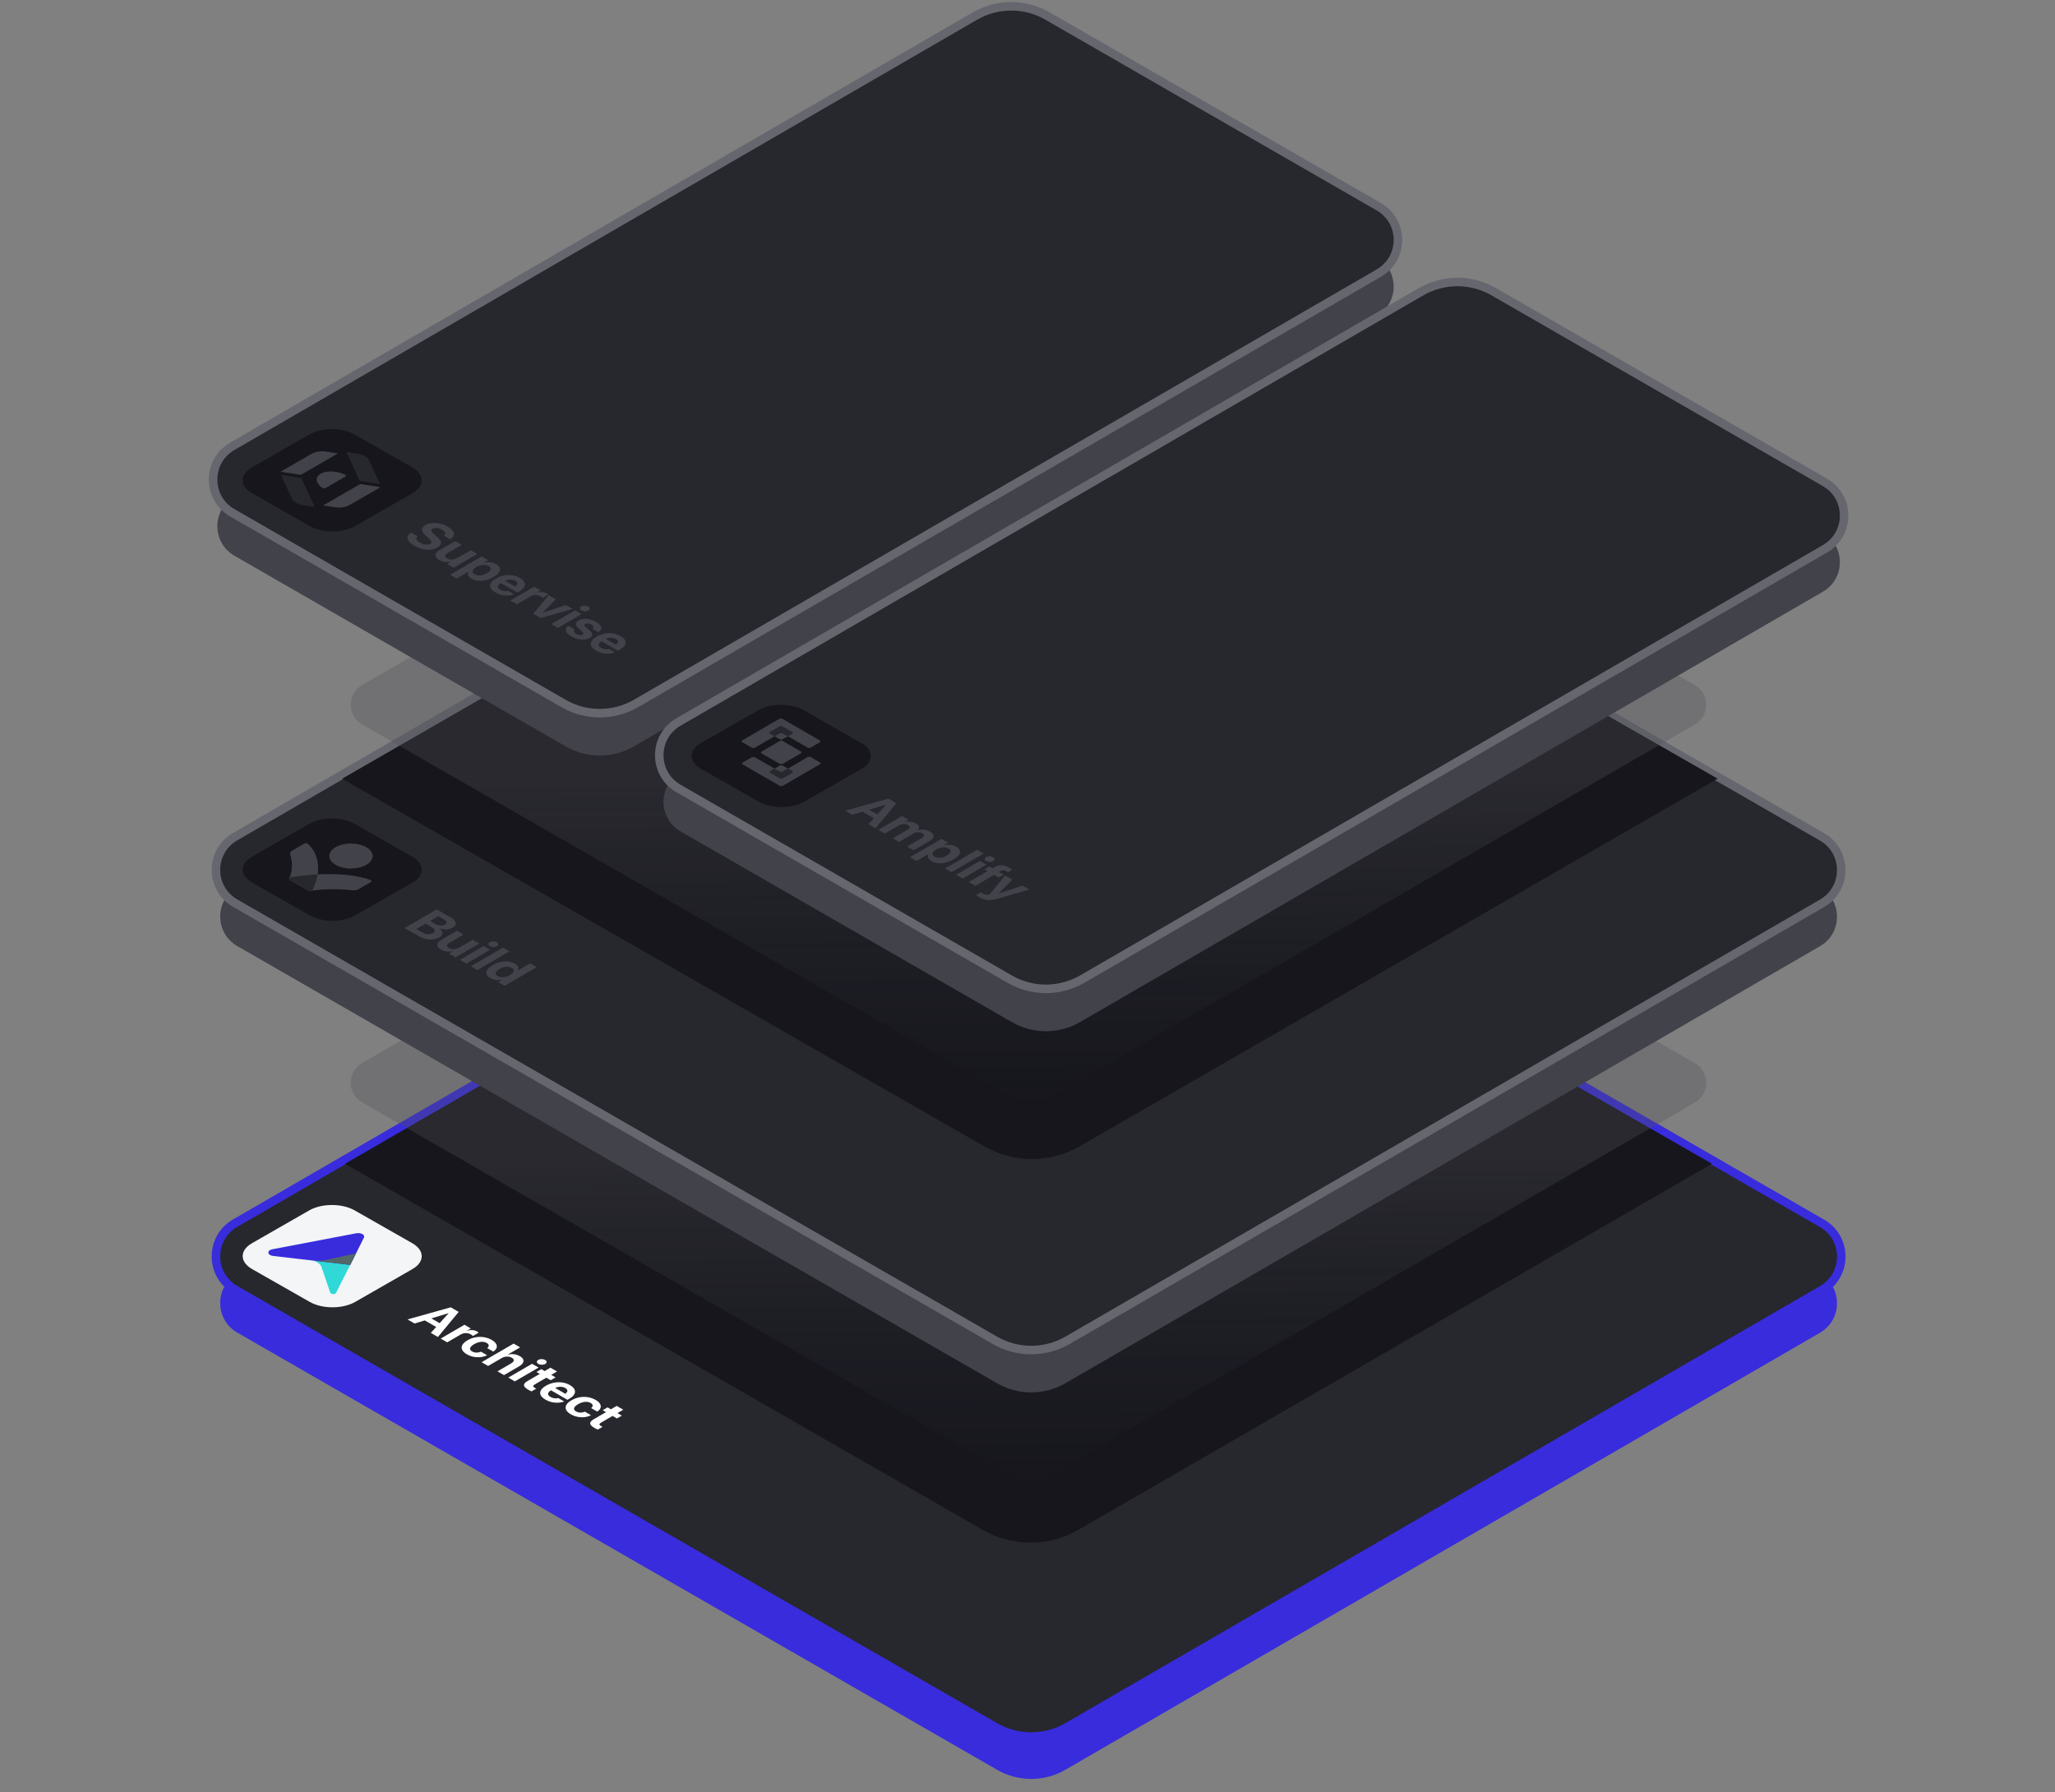 <svg width="532" height="464" viewBox="0 0 532 464" fill="none" xmlns="http://www.w3.org/2000/svg">
<rect x="0" y="0" width="532" height="464" fill="#808080" stroke="none"/>
<path d="M471.134 329.722C477.026 333.112 477.038 341.608 471.156 345.015L275.813 458.145C270.355 461.306 263.625 461.315 258.158 458.17L61.434 344.977C55.542 341.588 55.531 333.091 61.412 329.685L256.755 216.561C262.213 213.4 268.943 213.391 274.409 216.536L471.134 329.722Z" fill="#382CDD"/>
<path d="M471.709 333.895C478.326 330.063 478.312 320.505 471.685 316.692L274.96 203.506C269.151 200.164 262.001 200.174 256.202 203.532L60.859 316.656C54.242 320.488 54.256 330.046 60.883 333.86L257.608 447.052C263.417 450.394 270.567 450.384 276.367 447.026L471.709 333.895Z" fill="#27272E" stroke="#382CDD" stroke-width="2.207"/>
<path d="M443.192 301.273L279.224 396.011C271.55 400.444 262.097 400.457 254.412 396.046L89.313 301.273L262.742 201.075C264.559 200.025 266.797 200.022 268.617 201.067L443.192 301.273Z" fill="#16161C"/>
<path opacity="0.32" d="M438.745 275.218C442.679 277.477 442.687 283.148 438.76 285.418L269.777 383.084C267.96 384.134 265.721 384.137 263.901 383.092L93.758 285.393C89.824 283.134 89.816 277.463 93.743 275.193L262.727 177.533C264.544 176.483 266.782 176.48 268.602 177.525L438.745 275.218Z" fill="url(#paint0_linear_113_82625)"/>
<path d="M123.495 344.681C123.589 344.735 123.67 344.789 123.744 344.843C123.816 344.9 123.877 344.95 123.917 344.999L122.435 345.859C122.398 345.8 122.331 345.736 122.24 345.665C122.149 345.593 122.043 345.519 121.919 345.45C121.641 345.29 121.35 345.184 121.044 345.134C120.738 345.085 120.432 345.088 120.127 345.147C119.818 345.206 119.522 345.317 119.236 345.485L115.769 347.499L114.083 346.525L120.238 342.947L121.895 343.904L120.844 344.516L120.879 344.535C121.345 344.373 121.803 344.303 122.262 344.328C122.718 344.35 123.13 344.469 123.495 344.681Z" fill="white"/>
<path d="M134.65 348.799L131.456 350.653L131.491 350.673C132.036 350.545 132.569 350.513 133.096 350.58C133.624 350.646 134.12 350.814 134.583 351.08C135.034 351.339 135.323 351.62 135.449 351.921C135.577 352.222 135.547 352.53 135.362 352.838C135.175 353.149 134.835 353.45 134.339 353.738L130.475 355.985L128.781 355.006L132.3 352.962C132.729 352.712 132.963 352.458 133.003 352.2C133.042 351.941 132.867 351.699 132.482 351.477C132.236 351.334 131.962 351.245 131.664 351.208C131.363 351.169 131.062 351.181 130.754 351.24C130.445 351.3 130.159 351.408 129.893 351.563L126.367 353.612L124.68 352.638L132.966 347.823L134.65 348.799Z" fill="white"/>
<path d="M127.282 346.866C127.844 347.192 128.227 347.534 128.431 347.892C128.634 348.252 128.675 348.602 128.552 348.942C128.429 349.283 128.158 349.588 127.736 349.862L127.697 349.887L126.123 348.979L126.17 348.947C126.412 348.75 126.528 348.533 126.523 348.299C126.518 348.065 126.34 347.848 125.99 347.645C125.716 347.488 125.403 347.394 125.048 347.364C124.696 347.337 124.323 347.372 123.931 347.473C123.539 347.574 123.15 347.737 122.757 347.963C122.348 348.2 122.065 348.429 121.892 348.659C121.722 348.886 121.663 349.1 121.717 349.302C121.774 349.505 121.939 349.687 122.215 349.845C122.555 350.042 122.92 350.143 123.317 350.153C123.712 350.163 124.091 350.091 124.456 349.943L124.518 349.919L126.089 350.826L126.054 350.846C125.581 351.09 125.048 351.248 124.456 351.319C123.865 351.388 123.26 351.369 122.642 351.253C122.02 351.137 121.438 350.92 120.886 350.602C120.257 350.239 119.845 349.85 119.646 349.436C119.448 349.019 119.466 348.6 119.697 348.175C119.929 347.754 120.373 347.349 121.031 346.967C121.697 346.58 122.388 346.324 123.115 346.193C123.842 346.062 124.562 346.05 125.278 346.163C126 346.277 126.663 346.511 127.282 346.866Z" fill="white"/>
<path d="M118.748 339.618L113.37 346.111L111.533 345.05L112.916 343.522L109.967 341.82L107.331 342.624L105.499 341.566L116.691 338.43L118.235 339.322L118.748 339.618ZM111.671 341.3L113.809 342.535L116.129 339.971L116.095 339.951L111.671 341.3Z" fill="white"/>
<path d="M139.372 353.082C139.118 352.936 138.992 352.761 138.99 352.559C138.99 352.357 139.108 352.187 139.345 352.049C139.587 351.908 139.88 351.841 140.225 351.841C140.573 351.844 140.871 351.918 141.125 352.063C141.379 352.211 141.508 352.384 141.51 352.584C141.512 352.783 141.394 352.951 141.152 353.092C140.916 353.23 140.622 353.299 140.275 353.301C139.929 353.301 139.629 353.23 139.372 353.082Z" fill="white"/>
<path d="M144.206 355.042L142.702 355.918L143.836 356.571L142.571 357.306L141.437 356.653L138.451 358.389C138.165 358.554 138.029 358.709 138.046 358.85C138.064 358.99 138.197 359.133 138.453 359.281C138.53 359.326 138.599 359.363 138.665 359.392C138.729 359.422 138.789 359.449 138.848 359.474L137.617 360.189C137.509 360.144 137.381 360.085 137.23 360.014C137.08 359.945 136.917 359.856 136.739 359.755C136.054 359.36 135.689 358.983 135.645 358.623C135.603 358.265 135.909 357.893 136.567 357.511L139.735 355.669L138.875 355.171L140.14 354.436L141 354.934L142.505 354.059L144.206 355.042Z" fill="white"/>
<path d="M154.192 362.403C154.754 362.728 155.136 363.071 155.341 363.429C155.543 363.789 155.582 364.139 155.462 364.479C155.341 364.82 155.067 365.125 154.645 365.399L154.606 365.424L153.033 364.516L153.077 364.482C153.319 364.284 153.437 364.067 153.432 363.836C153.427 363.601 153.25 363.384 152.897 363.182C152.626 363.024 152.313 362.931 151.958 362.901C151.605 362.874 151.233 362.909 150.841 363.007C150.449 363.108 150.059 363.271 149.667 363.498C149.258 363.735 148.974 363.964 148.801 364.193C148.631 364.42 148.572 364.635 148.626 364.837C148.683 365.039 148.848 365.221 149.124 365.379C149.465 365.577 149.83 365.678 150.227 365.688C150.621 365.697 151.001 365.626 151.366 365.475L151.43 365.453L153.001 366.361L152.966 366.38C152.493 366.625 151.96 366.782 151.368 366.854C150.777 366.923 150.172 366.903 149.553 366.787C148.932 366.671 148.35 366.454 147.798 366.136C147.169 365.774 146.757 365.384 146.557 364.97C146.36 364.553 146.377 364.134 146.609 363.71C146.841 363.288 147.285 362.884 147.943 362.502C148.609 362.115 149.299 361.858 150.027 361.727C150.754 361.594 151.474 361.584 152.189 361.698C152.907 361.811 153.575 362.045 154.192 362.403Z" fill="white"/>
<path d="M147.426 362.07L146.903 362.374L142.64 359.913C142.336 360.098 142.127 360.285 142.006 360.477C141.878 360.682 141.858 360.884 141.942 361.082C142.026 361.279 142.213 361.461 142.504 361.629C142.736 361.762 142.973 361.858 143.214 361.913C143.456 361.969 143.688 361.996 143.907 361.994C144.124 361.991 144.312 361.969 144.465 361.922L144.509 361.908L146.057 362.803L145.976 362.83C145.705 362.933 145.384 363.015 145.022 363.071C144.657 363.126 144.265 363.143 143.846 363.123C143.424 363.104 142.992 363.03 142.546 362.906C142.102 362.783 141.658 362.593 141.215 362.337C140.583 361.972 140.169 361.585 139.972 361.17C139.774 360.759 139.794 360.342 140.024 359.923C140.255 359.501 140.699 359.101 141.353 358.722C142.013 358.337 142.704 358.078 143.431 357.943C144.159 357.807 144.876 357.79 145.582 357.893C146.289 357.997 146.945 358.224 147.549 358.574C148.156 358.924 148.55 359.301 148.738 359.701C148.923 360.103 148.906 360.509 148.684 360.919C148.469 361.326 148.047 361.708 147.426 362.07ZM143.722 359.304L146.346 360.818C146.533 360.68 146.671 360.544 146.758 360.408C146.891 360.201 146.918 360.006 146.842 359.821C146.765 359.637 146.597 359.469 146.336 359.316C146.072 359.163 145.779 359.067 145.448 359.023C145.123 358.978 144.778 358.995 144.42 359.072C144.186 359.121 143.954 359.2 143.722 359.304Z" fill="white"/>
<path d="M131.583 356.626L137.738 353.05L139.432 354.027L133.274 357.605L131.583 356.626Z" fill="white"/>
<path d="M161.351 364.938L159.847 365.813L160.981 366.467L159.716 367.202L158.582 366.548L155.596 368.284C155.309 368.449 155.174 368.605 155.191 368.745C155.208 368.886 155.342 369.029 155.596 369.177C155.672 369.221 155.743 369.258 155.808 369.288C155.872 369.317 155.931 369.344 155.99 369.369L154.76 370.084C154.651 370.04 154.523 369.981 154.372 369.909C154.222 369.838 154.057 369.751 153.882 369.65C153.196 369.253 152.831 368.876 152.787 368.518C152.743 368.158 153.051 367.788 153.709 367.406L156.878 365.564L156.017 365.066L157.282 364.331L158.143 364.829L159.647 363.954L161.351 364.938Z" fill="white"/>
<path d="M106.727 321.833C109.978 323.686 109.995 326.688 106.765 328.54L91.938 337.04C88.707 338.893 83.451 338.893 80.2 337.04L65.276 328.54C62.025 326.688 62.008 323.686 65.238 321.833L80.066 313.333C83.296 311.481 88.552 311.481 91.803 313.333L106.727 321.833Z" fill="#F3F5F6"/>
<path d="M85.497 334.652L83.183 327.841C83.145 327.775 82.841 327.206 82.215 326.844C81.589 326.483 80.812 326.319 80.717 326.308C82.045 326.461 83.41 326.395 84.681 326.121L92.174 324.446L86.995 334.685C86.768 335.123 85.668 335.101 85.497 334.652Z" fill="#30D8D8"/>
<path d="M92.23 319.266L70.549 323.394C69.031 323.679 69.145 324.949 70.719 325.135L90.674 327.457L94.222 320.372C94.563 319.671 93.425 319.036 92.23 319.266Z" fill="#382CDD"/>
<g style="mix-blend-mode:multiply">
<path d="M90.648 327.463L81.382 326.366C82.497 326.433 83.622 326.35 84.681 326.122L92.174 324.446L90.648 327.463Z" fill="#526868"/>
</g>
<path d="M471.134 229.66C477.026 233.05 477.038 241.546 471.156 244.952L275.813 358.083C270.355 361.244 263.625 361.253 258.158 358.108L61.434 244.915C55.542 241.525 55.531 233.029 61.412 229.623L256.755 116.499C262.213 113.338 268.943 113.329 274.409 116.474L471.134 229.66Z" fill="#42424B"/>
<path d="M471.709 233.838C478.326 230.006 478.312 220.448 471.685 216.634L274.96 103.449C269.151 100.107 262.001 100.117 256.202 103.475L60.859 216.599C54.242 220.431 54.256 229.989 60.883 233.803L257.608 346.995C263.417 350.337 270.567 350.327 276.367 346.968L471.709 233.838Z" fill="#27272E" stroke="#66666F" stroke-width="2.207"/>
<path d="M444.664 201.584L279.571 296.722C271.91 301.137 262.481 301.15 254.808 296.757L88.577 201.584L261.648 101.854C264.369 100.286 267.718 100.282 270.443 101.842L444.664 201.584Z" fill="#16161C"/>
<path opacity="0.32" d="M438.746 177.368C442.68 179.627 442.688 185.298 438.761 187.568L269.778 285.234C267.961 286.284 265.722 286.287 263.902 285.242L93.759 187.543C89.825 185.284 89.817 179.613 93.745 177.343L262.728 79.683C264.545 78.633 266.783 78.63 268.603 79.675L438.746 177.368Z" fill="url(#paint1_linear_113_82625)"/>
<path d="M114.447 241.937C114.328 242.205 114.087 242.445 113.722 242.657C113.224 242.945 112.686 243.123 112.102 243.194C111.515 243.266 110.908 243.234 110.287 243.098C109.663 242.962 109.054 242.721 108.457 242.376L105.636 240.748L104.763 240.245L113.049 235.429L114.792 236.435L116.676 237.523C117.201 237.826 117.569 238.137 117.783 238.452C117.995 238.77 118.049 239.079 117.948 239.377C117.847 239.675 117.583 239.947 117.157 240.193C116.844 240.376 116.496 240.497 116.099 240.568C115.704 240.637 115.3 240.652 114.888 240.608C114.476 240.566 114.099 240.469 113.751 240.317L113.717 240.336C114.079 240.575 114.319 240.837 114.439 241.115C114.565 241.397 114.568 241.67 114.447 241.937ZM112.04 241.567L112.053 241.559C112.311 241.409 112.469 241.246 112.521 241.076C112.575 240.903 112.528 240.726 112.383 240.538C112.237 240.349 111.996 240.156 111.651 239.959L110.188 239.113L107.799 240.501L109.303 241.369C109.801 241.655 110.282 241.818 110.753 241.853C111.226 241.885 111.653 241.791 112.04 241.567ZM113.5 237.187L111.365 238.43L112.62 239.155C113.086 239.424 113.544 239.577 113.991 239.609C114.437 239.643 114.834 239.562 115.179 239.36L115.189 239.352C115.517 239.163 115.66 238.948 115.611 238.716C115.564 238.482 115.337 238.25 114.933 238.016L113.5 237.187Z" fill="#42424B"/>
<path d="M124.069 244.259L117.914 247.834L116.227 246.86L117.243 246.271L117.201 246.246C116.688 246.36 116.171 246.387 115.65 246.323C115.132 246.259 114.639 246.091 114.168 245.817C113.717 245.558 113.424 245.282 113.29 244.989C113.155 244.698 113.179 244.402 113.357 244.106C113.537 243.808 113.865 243.522 114.343 243.245L118.316 240.937L120.002 241.911L116.38 244.017C115.978 244.251 115.759 244.488 115.729 244.727C115.7 244.967 115.872 245.196 116.249 245.413C116.503 245.558 116.78 245.652 117.078 245.692C117.376 245.729 117.677 245.719 117.985 245.659C118.294 245.6 118.58 245.494 118.844 245.339L122.38 243.285L124.069 244.259Z" fill="#42424B"/>
<path d="M131.873 246.298L123.587 251.111L121.901 250.137L130.186 245.321L131.873 246.298Z" fill="#42424B"/>
<path d="M126.831 244.941C126.577 244.796 126.448 244.621 126.448 244.418C126.446 244.216 126.567 244.046 126.803 243.908C127.045 243.767 127.336 243.698 127.684 243.701C128.029 243.703 128.33 243.777 128.584 243.923C128.838 244.071 128.966 244.243 128.968 244.443C128.971 244.643 128.853 244.81 128.611 244.951C128.374 245.089 128.081 245.158 127.733 245.161C127.385 245.161 127.085 245.089 126.831 244.941Z" fill="#42424B"/>
<path d="M137.249 249.4L138.935 250.374L130.65 255.19L128.963 254.216L130.014 253.607L129.979 253.587C129.447 253.705 128.909 253.73 128.374 253.658C127.837 253.589 127.343 253.427 126.897 253.168C126.377 252.867 126.056 252.534 125.935 252.167C125.815 251.799 125.891 251.417 126.165 251.022C126.438 250.625 126.907 250.236 127.573 249.849C128.248 249.457 128.924 249.18 129.607 249.023C130.285 248.862 130.944 248.818 131.575 248.889C132.206 248.961 132.781 249.143 133.298 249.442C133.74 249.698 134.021 249.982 134.142 250.297C134.26 250.613 134.218 250.926 134.016 251.239L134.051 251.259L137.249 249.4ZM132.041 252.428C132.416 252.211 132.675 251.992 132.832 251.767C132.988 251.543 133.037 251.328 132.978 251.124C132.919 250.919 132.753 250.739 132.48 250.581C132.199 250.418 131.883 250.32 131.535 250.288C131.185 250.253 130.818 250.283 130.438 250.374C130.056 250.468 129.679 250.623 129.304 250.84C128.926 251.059 128.66 251.279 128.5 251.498C128.337 251.72 128.285 251.932 128.345 252.137C128.401 252.342 128.571 252.524 128.853 252.687C129.126 252.845 129.442 252.941 129.797 252.975C130.152 253.01 130.522 252.98 130.907 252.889C131.291 252.798 131.669 252.642 132.041 252.428Z" fill="#42424B"/>
<path d="M119.038 248.485L125.193 244.908L126.887 245.886L120.732 249.464L119.038 248.485Z" fill="#42424B"/>
<path d="M106.727 221.776C109.978 223.629 109.995 226.631 106.765 228.483L91.938 236.983C88.707 238.836 83.451 238.836 80.2 236.983L65.276 228.483C62.025 226.631 62.008 223.629 65.238 221.776L80.066 213.276C83.296 211.424 88.552 211.424 91.803 213.276L106.727 221.776Z" fill="#16161C"/>
<g clip-path="url(#clip0_113_82625)">
<g clip-path="url(#clip1_113_82625)">
<path d="M80.969 230.32C81.904 228.358 84.09 222.529 79.737 218.478C79.538 218.272 79.041 218.237 78.743 218.409L75.563 220.245C75.165 220.475 75.006 220.796 75.106 221.106C75.464 222.184 76.08 224.858 74.867 227.302C74.768 227.474 74.847 227.658 75.066 227.784L79.777 230.504C80.154 230.722 80.83 230.63 80.969 230.32Z" fill="#42424B"/>
<path d="M75.364 227.083C78.763 226.544 88.86 225.282 95.876 227.795C96.214 227.921 96.274 228.208 95.996 228.368L92.815 230.204C92.418 230.434 91.861 230.526 91.325 230.468C89.476 230.273 84.885 229.918 80.71 230.583C80.333 230.64 79.915 230.583 79.637 230.422L75.046 227.772C74.648 227.542 74.827 227.164 75.364 227.083Z" fill="#42424B"/>
<path d="M82.209 226.368C81.94 228.074 81.35 229.519 80.969 230.32C80.903 230.467 80.715 230.565 80.497 230.604C80.182 230.616 79.863 230.554 79.637 230.423L75.057 227.779C74.938 227.708 74.862 227.62 74.835 227.527C74.795 227.335 74.995 227.139 75.363 227.084C76.751 226.864 79.254 226.523 82.209 226.368Z" fill="#27272E"/>
<ellipse rx="4.58" ry="4.58" transform="matrix(0.866 0.5 -0.866 0.5 90.864 221.599)" fill="#42424B"/>
</g>
</g>
<path d="M356.371 66.529C362.26 69.92 362.272 78.414 356.392 81.82L164.121 193.213C158.662 196.376 151.929 196.385 146.461 193.238L60.691 143.867C54.802 140.477 54.79 131.983 60.67 128.577L252.941 17.184C258.401 14.021 265.133 14.011 270.601 17.159L356.371 66.529Z" fill="#42424B"/>
<path d="M356.945 70.703C363.56 66.871 363.547 57.315 356.921 53.501L271.152 4.13C265.342 0.786 258.189 0.796 252.388 4.157L60.117 115.549C53.502 119.382 53.515 128.938 60.141 132.751L145.91 182.122C151.72 185.466 158.874 185.456 164.674 182.096L356.945 70.703Z" fill="#27272E" stroke="#66666F" stroke-width="2.207"/>
<path d="M115.852 136.304C116.493 136.674 116.949 137.054 117.218 137.443C117.484 137.83 117.568 138.205 117.467 138.565C117.368 138.928 117.09 139.258 116.631 139.554L116.532 139.616L114.885 138.664L114.942 138.617C115.134 138.474 115.238 138.319 115.253 138.151C115.27 137.983 115.211 137.811 115.075 137.636C114.942 137.461 114.727 137.288 114.439 137.123C114.141 136.95 113.842 136.827 113.541 136.753C113.241 136.676 112.959 136.652 112.696 136.674C112.429 136.696 112.2 136.763 112.005 136.876C111.734 137.034 111.635 137.221 111.702 137.441C111.766 137.663 111.99 137.939 112.37 138.272L113.078 138.886C113.778 139.49 114.146 140.02 114.183 140.471C114.215 140.923 113.906 141.337 113.255 141.717C112.718 142.03 112.121 142.22 111.468 142.291C110.812 142.363 110.124 142.316 109.411 142.148C108.694 141.98 107.986 141.694 107.286 141.29C106.627 140.91 106.149 140.523 105.85 140.126C105.552 139.729 105.444 139.345 105.525 138.972C105.604 138.597 105.88 138.255 106.358 137.941L106.445 137.887L108.092 138.839L108.035 138.876C107.86 139.024 107.774 139.187 107.774 139.367C107.774 139.547 107.858 139.734 108.02 139.929C108.186 140.124 108.425 140.311 108.743 140.494C109.066 140.681 109.386 140.817 109.705 140.9C110.025 140.984 110.328 141.019 110.612 140.999C110.898 140.979 111.147 140.91 111.359 140.787C111.643 140.622 111.751 140.429 111.69 140.21C111.628 139.991 111.389 139.702 110.974 139.342L110.274 138.731C109.616 138.163 109.273 137.646 109.246 137.175C109.219 136.706 109.52 136.289 110.143 135.927C110.659 135.631 111.236 135.456 111.884 135.397C112.533 135.338 113.204 135.384 113.892 135.537C114.582 135.695 115.235 135.947 115.852 136.304Z" fill="#42424B"/>
<path d="M123.587 143.405L117.433 146.98L115.746 146.006L116.762 145.417L116.72 145.392C116.207 145.508 115.692 145.535 115.172 145.469C114.654 145.402 114.158 145.234 113.69 144.963C113.238 144.704 112.945 144.428 112.812 144.135C112.676 143.844 112.698 143.548 112.878 143.252C113.058 142.956 113.386 142.667 113.865 142.391L117.837 140.083L119.524 141.057L115.901 143.163C115.499 143.397 115.282 143.634 115.25 143.873C115.218 144.112 115.393 144.342 115.768 144.559C116.022 144.707 116.301 144.798 116.597 144.837C116.895 144.874 117.198 144.864 117.504 144.805C117.812 144.746 118.096 144.638 118.36 144.485L121.896 142.431L123.587 143.405Z" fill="#42424B"/>
<path d="M142.714 161.576L148.869 158.001L150.561 158.977L144.406 162.555L142.714 161.576Z" fill="#42424B"/>
<path d="M160.528 168.157L160.005 168.461L155.742 166C155.438 166.185 155.229 166.372 155.108 166.564C154.98 166.769 154.96 166.971 155.041 167.169C155.125 167.366 155.312 167.548 155.606 167.718C155.838 167.852 156.074 167.948 156.316 168.002C156.558 168.059 156.79 168.086 157.007 168.081C157.226 168.078 157.411 168.056 157.566 168.012L157.611 167.997L159.159 168.892L159.078 168.919C158.807 169.023 158.486 169.104 158.124 169.161C157.759 169.215 157.367 169.232 156.947 169.213C156.526 169.193 156.094 169.119 155.648 168.996C155.204 168.872 154.76 168.683 154.316 168.426C153.685 168.061 153.271 167.674 153.073 167.26C152.876 166.848 152.893 166.431 153.125 166.012C153.357 165.59 153.801 165.191 154.454 164.811C155.115 164.427 155.806 164.168 156.533 164.032C157.258 163.894 157.978 163.879 158.683 163.983C159.391 164.086 160.047 164.313 160.651 164.663C161.255 165.013 161.652 165.391 161.84 165.79C162.024 166.192 162.007 166.599 161.785 167.008C161.568 167.413 161.149 167.797 160.528 168.157ZM156.824 165.393L159.448 166.907C159.635 166.769 159.773 166.633 159.859 166.498C159.993 166.291 160.02 166.096 159.943 165.911C159.867 165.726 159.699 165.558 159.435 165.405C159.174 165.255 158.881 165.156 158.55 165.114C158.225 165.07 157.879 165.087 157.522 165.164C157.288 165.211 157.056 165.287 156.824 165.393Z" fill="#42424B"/>
<path d="M154.307 160.994C154.855 161.31 155.232 161.63 155.441 161.951C155.651 162.274 155.71 162.58 155.621 162.871C155.533 163.162 155.313 163.413 154.965 163.63L154.909 163.662L153.355 162.765L153.395 162.735C153.585 162.592 153.664 162.427 153.636 162.237C153.604 162.047 153.432 161.862 153.121 161.684C152.926 161.574 152.734 161.492 152.537 161.44C152.339 161.391 152.154 161.371 151.982 161.381C151.809 161.391 151.656 161.435 151.523 161.514C151.36 161.608 151.291 161.721 151.306 161.855C151.323 161.988 151.454 162.165 151.701 162.382L152.529 163.12C153.047 163.573 153.313 163.96 153.326 164.279C153.34 164.597 153.123 164.888 152.672 165.151C152.263 165.388 151.799 165.526 151.269 165.566C150.739 165.605 150.187 165.556 149.612 165.42C149.04 165.282 148.488 165.06 147.955 164.752C147.385 164.424 146.981 164.094 146.742 163.766C146.505 163.438 146.419 163.125 146.488 162.826C146.559 162.525 146.762 162.252 147.102 162L147.146 161.966L148.793 162.917L148.754 162.954C148.567 163.125 148.5 163.305 148.554 163.492C148.611 163.679 148.803 163.869 149.139 164.062C149.353 164.187 149.563 164.279 149.765 164.335C149.967 164.392 150.157 164.417 150.337 164.407C150.517 164.399 150.67 164.357 150.806 164.279C150.976 164.18 151.047 164.069 151.028 163.941C151.005 163.815 150.88 163.645 150.638 163.43L149.809 162.693C149.331 162.274 149.089 161.892 149.084 161.541C149.077 161.191 149.306 160.883 149.765 160.617C150.164 160.385 150.611 160.247 151.111 160.205C151.612 160.163 152.137 160.207 152.687 160.341C153.244 160.474 153.784 160.691 154.307 160.994Z" fill="#42424B"/>
<path d="M148.251 157.643L139.968 159.993L138.059 158.891L142.071 154.075L143.881 155.121L140.5 158.585L140.537 158.605L146.488 156.625L148.251 157.643Z" fill="#42424B"/>
<path d="M141.538 153.621C141.632 153.675 141.714 153.729 141.787 153.783C141.859 153.84 141.918 153.89 141.96 153.936L140.478 154.797C140.441 154.738 140.375 154.674 140.283 154.602C140.195 154.531 140.086 154.457 139.963 154.388C139.687 154.227 139.393 154.121 139.087 154.072C138.782 154.023 138.476 154.025 138.168 154.082C137.859 154.141 137.563 154.252 137.277 154.42L133.81 156.434L132.124 155.46L138.279 151.882L139.938 152.842L138.888 153.453L138.922 153.473C139.388 153.31 139.844 153.241 140.306 153.266C140.762 153.293 141.171 153.409 141.538 153.621Z" fill="#42424B"/>
<path d="M134.457 153.107L133.935 153.41L129.669 150.947C129.365 151.132 129.156 151.319 129.035 151.511C128.907 151.716 128.885 151.918 128.968 152.116C129.052 152.313 129.24 152.495 129.533 152.665C129.762 152.799 130.002 152.895 130.243 152.949C130.485 153.003 130.714 153.03 130.934 153.028C131.153 153.025 131.338 153.003 131.491 152.956L131.538 152.944L133.086 153.837L133.007 153.864C132.734 153.967 132.416 154.049 132.051 154.103C131.686 154.157 131.294 154.177 130.875 154.155C130.453 154.135 130.021 154.061 129.577 153.938C129.131 153.815 128.69 153.625 128.246 153.368C127.612 153.003 127.198 152.614 127.003 152.202C126.808 151.79 126.823 151.373 127.055 150.954C127.289 150.535 127.731 150.133 128.384 149.753C129.045 149.369 129.735 149.112 130.463 148.974C131.19 148.838 131.908 148.821 132.613 148.925C133.321 149.028 133.977 149.255 134.583 149.605C135.187 149.955 135.582 150.33 135.769 150.732C135.957 151.137 135.937 151.541 135.715 151.95C135.498 152.362 135.079 152.747 134.457 153.107ZM130.751 150.34L133.377 151.857C133.565 151.719 133.7 151.583 133.787 151.447C133.92 151.24 133.947 151.045 133.871 150.86C133.794 150.675 133.624 150.505 133.363 150.355C133.099 150.202 132.805 150.106 132.477 150.064C132.149 150.02 131.807 150.037 131.449 150.113C131.217 150.158 130.983 150.237 130.751 150.34Z" fill="#42424B"/>
<path d="M129.175 148.2C128.901 148.597 128.43 148.989 127.765 149.376C127.092 149.768 126.418 150.039 125.738 150.202C125.057 150.362 124.401 150.409 123.77 150.342C123.141 150.276 122.564 150.093 122.044 149.793C121.751 149.622 121.526 149.44 121.373 149.24C121.218 149.04 121.134 148.836 121.124 148.629C121.114 148.419 121.173 148.212 121.302 148.002L121.267 147.983L118.207 149.76L116.52 148.786L124.685 144.042L126.371 145.016L125.299 145.64L125.338 145.662C125.698 145.583 126.061 145.544 126.423 145.544C126.786 145.544 127.138 145.588 127.479 145.675C127.819 145.761 128.137 145.887 128.428 146.057C128.953 146.36 129.274 146.693 129.4 147.06C129.525 147.423 129.449 147.803 129.175 148.2ZM126.036 148.385C126.418 148.163 126.682 147.943 126.842 147.721C127 147.499 127.05 147.29 126.99 147.085C126.931 146.883 126.764 146.703 126.485 146.543C126.214 146.385 125.898 146.289 125.543 146.254C125.188 146.22 124.816 146.247 124.428 146.34C124.041 146.432 123.662 146.584 123.289 146.801C122.917 147.018 122.655 147.238 122.503 147.462C122.35 147.689 122.3 147.904 122.36 148.108C122.416 148.313 122.584 148.496 122.858 148.653C123.139 148.816 123.454 148.912 123.809 148.944C124.162 148.976 124.527 148.944 124.909 148.851C125.287 148.754 125.664 148.599 126.036 148.385Z" fill="#42424B"/>
<path d="M150.505 158.033C150.251 157.888 150.122 157.713 150.122 157.511C150.122 157.309 150.241 157.138 150.478 157C150.719 156.86 151.013 156.793 151.358 156.793C151.703 156.796 152.004 156.87 152.258 157.015C152.512 157.163 152.64 157.336 152.643 157.535C152.645 157.735 152.527 157.903 152.285 158.043C152.048 158.181 151.755 158.25 151.407 158.253C151.062 158.253 150.759 158.181 150.505 158.033Z" fill="#42424B"/>
<path d="M106.727 120.983C109.978 122.836 109.995 125.838 106.765 127.69L91.937 136.19C88.707 138.043 83.451 138.043 80.2 136.19L65.276 127.69C62.025 125.838 62.008 122.836 65.238 120.983L80.066 112.483C83.296 110.631 88.552 110.631 91.803 112.483L106.727 120.983Z" fill="#16161C"/>
<path d="M89.405 123.38L84.308 126.323C84.052 126.471 83.586 126.413 83.316 126.215C81.695 125.026 81.521 123.491 83.001 122.637C84.499 121.772 87.139 121.882 89.199 122.818C89.561 122.964 89.643 123.243 89.405 123.38Z" fill="#42424B"/>
<path d="M80.611 117.505C81.615 116.925 83.079 116.699 84.45 116.911L87.49 117.382L77.875 122.933L72.619 122.119L80.611 117.505Z" fill="#42424B"/>
<path d="M90.523 130.729C89.519 131.309 88.056 131.535 86.684 131.322L83.644 130.851L93.259 125.301L98.516 126.115L90.523 130.729Z" fill="#42424B"/>
<path d="M72.766 122.922L78.036 123.765L81.447 131.232L78.376 130.741C77.014 130.523 75.956 129.904 75.595 129.115L72.766 122.922Z" fill="#27272E"/>
<path d="M98.369 125.311L93.099 124.468L89.688 117.001L92.76 117.492C94.121 117.71 95.18 118.329 95.54 119.117L98.369 125.311Z" fill="#27272E"/>
<path d="M471.879 137.894C477.769 141.284 477.781 149.778 471.901 153.184L279.629 264.577C274.17 267.74 267.438 267.749 261.969 264.602L176.2 215.231C170.31 211.841 170.298 203.347 176.178 199.941L368.449 88.548C373.909 85.385 380.641 85.376 386.11 88.523L471.879 137.894Z" fill="#42424B"/>
<path d="M472.454 142.067C479.069 138.235 479.056 128.679 472.43 124.865L386.66 75.495C380.85 72.15 373.697 72.16 367.896 75.521L175.625 186.914C169.01 190.746 169.024 200.302 175.649 204.116L261.419 253.486C267.229 256.83 274.382 256.82 280.183 253.46L472.454 142.067Z" fill="#27272E" stroke="#66666F" stroke-width="2.207"/>
<path d="M240.783 215.288C241.188 215.522 241.456 215.776 241.589 216.052C241.72 216.328 241.718 216.604 241.575 216.883C241.434 217.162 241.155 217.423 240.739 217.665L236.53 220.111L234.843 219.137L238.626 216.937C238.981 216.73 239.168 216.523 239.188 216.311C239.205 216.099 239.05 215.899 238.724 215.712C238.512 215.589 238.278 215.51 238.019 215.473C237.762 215.438 237.504 215.445 237.242 215.492C236.981 215.542 236.734 215.633 236.507 215.766L232.769 217.938L231.147 217.001L234.981 214.772C235.314 214.578 235.484 214.375 235.491 214.166C235.499 213.954 235.348 213.761 235.035 213.579C234.823 213.458 234.586 213.379 234.323 213.345C234.059 213.31 233.795 213.317 233.529 213.369C233.26 213.419 233.016 213.512 232.784 213.645L229.068 215.803L227.381 214.829L233.536 211.251L235.223 212.225L234.189 212.827L234.224 212.846C234.702 212.716 235.2 212.676 235.718 212.731C236.234 212.785 236.702 212.933 237.116 213.172C237.405 213.337 237.617 213.517 237.748 213.71C237.878 213.899 237.933 214.097 237.903 214.296C237.876 214.499 237.758 214.696 237.553 214.891L237.587 214.91C237.94 214.814 238.303 214.762 238.68 214.76C239.057 214.758 239.424 214.799 239.784 214.888C240.149 214.982 240.48 215.113 240.783 215.288Z" fill="#42424B"/>
<path d="M232.048 207.924L226.67 214.417L224.833 213.357L226.216 211.828L223.267 210.126L220.631 210.93L218.799 209.872L229.991 206.736L231.535 207.628L232.048 207.924ZM224.971 209.606L227.109 210.841L229.429 208.277L229.394 208.257L224.971 209.606Z" fill="#42424B"/>
<path d="M255.311 222.912C255.057 222.764 254.929 222.592 254.926 222.387C254.926 222.185 255.045 222.015 255.281 221.877C255.523 221.736 255.817 221.669 256.162 221.669C256.509 221.672 256.808 221.746 257.064 221.894C257.318 222.039 257.446 222.214 257.449 222.414C257.451 222.614 257.333 222.782 257.091 222.922C256.855 223.06 256.561 223.129 256.214 223.132C255.866 223.129 255.565 223.058 255.311 222.912Z" fill="#42424B"/>
<path d="M264.712 229.252L266.497 230.283L258.106 232.694C257.46 232.882 256.875 232.985 256.35 233.01C255.825 233.032 255.332 232.978 254.873 232.847C254.412 232.717 253.956 232.519 253.495 232.255C253.329 232.159 253.179 232.063 253.038 231.967C252.9 231.868 252.789 231.784 252.708 231.715L253.956 230.99C254.003 231.03 254.069 231.084 254.153 231.148C254.237 231.212 254.343 231.281 254.464 231.353C254.718 231.501 254.962 231.592 255.191 231.627C255.423 231.661 255.677 231.641 255.956 231.562L256.227 231.486L260.199 226.648L262.054 227.718L258.55 231.269L258.599 231.296L264.712 229.252Z" fill="#42424B"/>
<path d="M261.241 224.634C261.394 224.723 261.544 224.816 261.687 224.915C261.83 225.014 261.944 225.098 262.02 225.164L260.911 225.808C260.861 225.771 260.8 225.729 260.731 225.68C260.659 225.63 260.585 225.586 260.509 225.541C260.233 225.381 259.969 225.297 259.722 225.29C259.473 225.283 259.241 225.342 259.022 225.47L258.593 225.719L259.823 226.429L258.558 227.164L257.367 226.476L252.475 229.319L250.788 228.345L255.681 225.502L254.837 225.014L256.102 224.279L256.946 224.767L257.434 224.484C258.038 224.131 258.64 223.963 259.241 223.978C259.843 223.993 260.511 224.21 261.241 224.634Z" fill="#42424B"/>
<path d="M247.519 226.453L253.674 222.877L255.368 223.856L249.213 227.432L247.519 226.453Z" fill="#42424B"/>
<path d="M254.636 220.963L246.35 225.779L244.664 224.805L252.949 219.989L254.636 220.963Z" fill="#42424B"/>
<path d="M248.244 221.312C247.968 221.707 247.499 222.099 246.831 222.486C246.158 222.878 245.487 223.149 244.806 223.312C244.126 223.472 243.47 223.519 242.839 223.455C242.207 223.388 241.633 223.203 241.112 222.905C240.819 222.735 240.595 222.552 240.442 222.35C240.286 222.15 240.205 221.946 240.193 221.739C240.183 221.529 240.242 221.322 240.37 221.112L240.336 221.093L237.276 222.87L235.589 221.896L243.753 217.152L245.44 218.126L244.367 218.75L244.409 218.775C244.769 218.696 245.129 218.654 245.494 218.656C245.857 218.656 246.209 218.701 246.547 218.787C246.887 218.873 247.206 218.999 247.497 219.169C248.022 219.473 248.345 219.808 248.468 220.173C248.594 220.535 248.517 220.915 248.244 221.312ZM245.105 221.497C245.487 221.275 245.753 221.056 245.911 220.834C246.069 220.612 246.118 220.4 246.059 220.198C246 219.995 245.83 219.813 245.553 219.655C245.28 219.497 244.964 219.401 244.609 219.367C244.254 219.332 243.882 219.359 243.494 219.453C243.105 219.544 242.728 219.697 242.355 219.911C241.983 220.128 241.722 220.348 241.569 220.572C241.416 220.799 241.366 221.014 241.426 221.218C241.482 221.423 241.65 221.606 241.924 221.763C242.205 221.926 242.52 222.022 242.873 222.054C243.226 222.086 243.591 222.057 243.975 221.961C244.355 221.867 244.732 221.712 245.105 221.497Z" fill="#42424B"/>
<path d="M222.971 192.347C226.222 194.2 226.239 197.202 223.009 199.054L208.181 207.554C204.951 209.407 199.695 209.407 196.444 207.554L181.52 199.054C178.269 197.202 178.252 194.2 181.482 192.347L196.309 183.847C199.54 181.995 204.796 181.995 208.047 183.847L222.971 192.347Z" fill="#16161C"/>
<g clip-path="url(#clip2_113_82625)">
<path d="M205.04 199.601C205.14 199.663 205.201 199.735 205.212 199.813C205.234 199.913 205.173 200.018 205.04 200.102L202.667 201.48C202.433 201.619 202.05 201.619 201.811 201.48L199.42 200.102C199.193 199.968 199.187 199.757 199.404 199.618C199.409 199.612 199.415 199.612 199.42 199.607L200.06 199.235C200.293 199.096 200.677 199.096 200.91 199.235L201.777 199.735C202.016 199.874 202.4 199.874 202.628 199.735L203.511 199.223C203.745 199.084 204.128 199.084 204.367 199.223L205.04 199.601Z" fill="#27272E"/>
<path d="M205.04 199.579C205.151 199.646 205.212 199.729 205.218 199.813C205.201 199.735 205.146 199.662 205.046 199.601L204.384 199.218C204.145 199.079 203.762 199.079 203.528 199.218L202.644 199.729C202.411 199.863 202.027 199.863 201.794 199.729L200.927 199.229C200.693 199.096 200.31 199.096 200.076 199.229L199.437 199.601C199.432 199.607 199.426 199.607 199.42 199.612C199.437 199.601 199.454 199.59 199.476 199.579L200.521 198.973L201.827 198.212C202.061 198.078 202.444 198.078 202.678 198.212L203.995 198.973L205.04 199.579Z" fill="#42424B"/>
<path d="M207.308 194.527C207.547 194.666 207.547 194.888 207.313 195.021L202.672 197.717C202.439 197.85 202.055 197.856 201.816 197.717L197.186 195.043C196.947 194.905 196.953 194.682 197.18 194.549L201.822 191.853C202.055 191.714 202.439 191.714 202.678 191.853L207.308 194.527Z" fill="#42424B"/>
<path d="M205.023 189.474C205.262 189.613 205.262 189.835 205.029 189.969L203.962 190.591L202.655 191.347C202.422 191.486 202.038 191.486 201.799 191.347L200.504 190.597L200.143 190.391C200.376 190.474 200.688 190.458 200.893 190.336L201.772 189.824C202.005 189.685 202.389 189.685 202.628 189.824L203.495 190.324C203.734 190.463 204.117 190.463 204.351 190.324L204.99 189.952C205.223 189.819 205.223 189.596 204.984 189.457L202.594 188.079C202.544 188.051 202.489 188.029 202.433 188.012C202.505 188.029 202.572 188.057 202.633 188.09L205.023 189.474Z" fill="#42424B"/>
<path d="M204.984 189.463C205.223 189.602 205.223 189.824 204.99 189.958L204.351 190.33C204.117 190.469 203.734 190.469 203.495 190.33L202.628 189.83C202.389 189.691 202.005 189.691 201.772 189.83L200.893 190.336C200.688 190.452 200.376 190.469 200.143 190.386C200.104 190.374 200.071 190.358 200.037 190.336L199.37 189.952C199.131 189.813 199.131 189.591 199.365 189.457L201.738 188.079C201.922 187.973 202.205 187.951 202.427 188.012C202.489 188.029 202.539 188.051 202.589 188.079L204.984 189.463Z" fill="#27272E"/>
<path d="M212.227 191.67C212.466 191.809 212.466 192.031 212.232 192.164L209.904 193.52C209.67 193.659 209.287 193.659 209.048 193.52L203.967 190.591L205.034 189.969C205.268 189.835 205.268 189.613 205.029 189.474L202.639 188.096C202.578 188.062 202.511 188.034 202.439 188.018C202.211 187.951 201.933 187.973 201.749 188.084L199.376 189.463C199.143 189.602 199.143 189.824 199.382 189.958L200.049 190.341C200.082 190.358 200.115 190.374 200.154 190.391L200.515 190.597L195.446 193.543C195.213 193.676 194.829 193.682 194.596 193.543L192.183 192.153C191.944 192.014 191.95 191.792 192.178 191.658L201.727 186.106C201.961 185.967 202.344 185.967 202.583 186.106L212.227 191.67Z" fill="#42424B"/>
<path d="M212.238 197.367C212.477 197.506 212.477 197.728 212.244 197.862L202.689 203.414C202.455 203.548 202.072 203.553 201.833 203.414L192.272 197.9C192.033 197.762 192.039 197.539 192.267 197.406L194.601 196.05C194.835 195.916 195.218 195.916 195.452 196.05L200.51 198.968L199.465 199.574C199.448 199.585 199.426 199.596 199.409 199.607C199.193 199.746 199.198 199.957 199.426 200.09L201.816 201.469C202.055 201.608 202.439 201.608 202.672 201.469L205.045 200.09C205.179 200.013 205.24 199.907 205.218 199.801C205.212 199.718 205.151 199.635 205.04 199.568L203.989 198.962L209.059 196.016C209.292 195.877 209.676 195.877 209.909 196.016L212.238 197.367Z" fill="#42424B"/>
</g>
<defs>
<linearGradient id="paint0_linear_113_82625" x1="265.813" y1="300.892" x2="266.252" y2="384.78" gradientUnits="userSpaceOnUse">
<stop stop-color="#505056"/>
<stop offset="1" stop-color="#3B3A4D" stop-opacity="0"/>
</linearGradient>
<linearGradient id="paint1_linear_113_82625" x1="265.814" y1="203.042" x2="266.253" y2="286.93" gradientUnits="userSpaceOnUse">
<stop stop-color="#505056"/>
<stop offset="1" stop-color="#3B3A4D" stop-opacity="0"/>
</linearGradient>
<clipPath id="clip0_113_82625">
<rect width="24.599" height="24.599" rx="9.731" transform="matrix(0.866 0.5 -0.866 0.5 86.105 211.656)" fill="white"/>
</clipPath>
<clipPath id="clip1_113_82625">
<rect width="19.898" height="19.967" fill="white" transform="matrix(0.866 0.5 -0.866 0.5 86.078 214.174)"/>
</clipPath>
<clipPath id="clip2_113_82625">
<rect width="20.416" height="17.52" fill="white" transform="translate(192 186)"/>
</clipPath>
</defs>
</svg>
